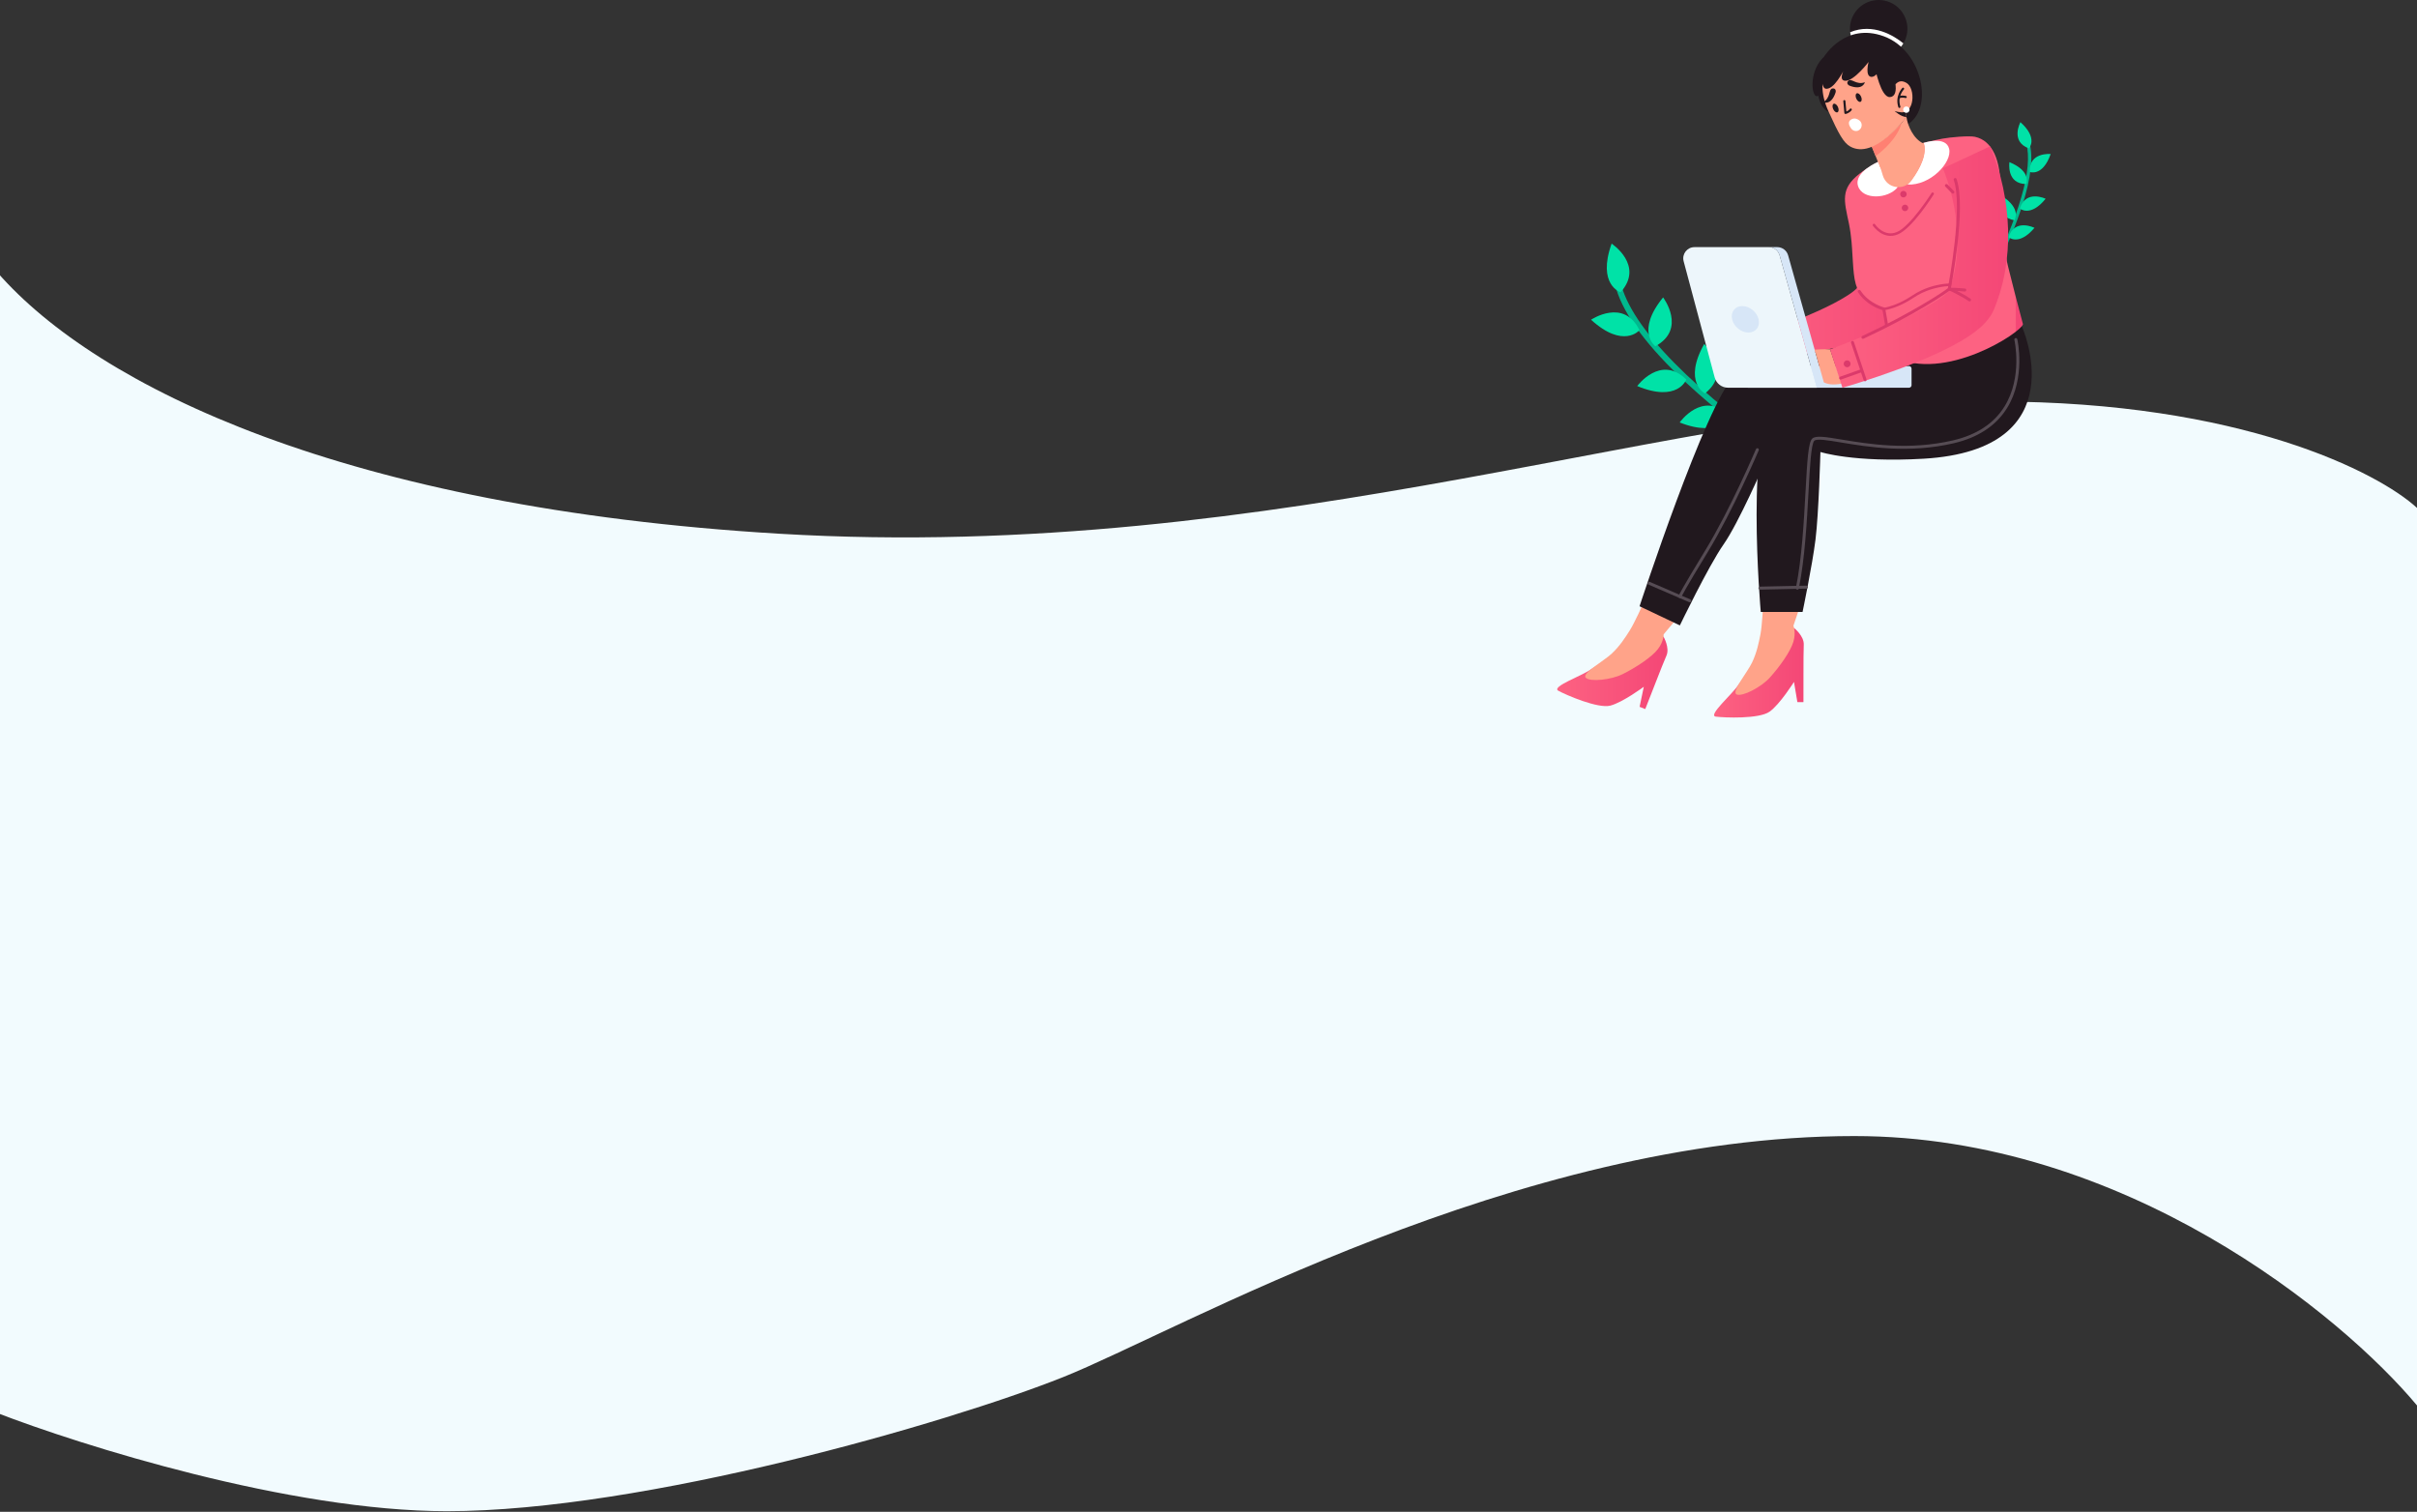 <svg width="1920" height="1201" viewBox="0 0 1920 1201" fill="none" xmlns="http://www.w3.org/2000/svg">
<rect x="0" y="0" width="1920" height="1201" fill="#333333" stroke="none"/>
<path d="M619 424C275 403.5 77.5 307.5 -2 216.5L-3.5 1122C64 1148.17 230.2 1200.5 355 1200.5C511 1200.5 753 1130.5 844.5 1094C936 1057.5 1204.5 902.5 1473 902.5C1687.8 902.5 1860.5 1045.17 1920 1116.5V403.5C1889.5 375.333 1779.9 319 1585.5 319C1342.5 319 1018.15 447.786 619 424Z" fill="#F2FBFE"/>
<g clip-path="url(#clip0)">
<path d="M1403.91 356.495C1370.54 332.102 1343.55 309.243 1323.57 288.466C1297.46 261.304 1283.34 237.598 1281.57 218.003C1281.45 216.698 1282.42 215.551 1283.71 215.445C1285.02 215.322 1286.16 216.292 1286.27 217.58C1289.36 251.85 1333.95 300.671 1415.29 358.911L1403.91 356.495Z" fill="#00B98E"/>
<path d="M1302.33 262.327C1302.33 262.327 1289.59 277.424 1263.9 254.002C1263.9 254.002 1289.96 236.417 1302.33 262.327Z" fill="#00E2A7"/>
<path d="M1314.94 275.079C1314.94 275.079 1299.14 263.209 1321.12 236.276C1321.12 236.276 1340.15 261.304 1314.94 275.079Z" fill="#00E2A7"/>
<path d="M1287.36 232.184C1287.36 232.184 1268.51 226.257 1280.23 193.539C1280.23 193.557 1306.52 210.807 1287.36 232.184Z" fill="#00E2A7"/>
<path d="M1339.55 301.518C1339.55 301.518 1332.66 320.037 1300.57 306.686C1300.57 306.686 1319.14 281.322 1339.55 301.518Z" fill="#00E2A7"/>
<path d="M1354.37 312.577C1354.37 312.577 1336.76 303.617 1353.74 273.297C1353.74 273.297 1376.79 294.639 1354.37 312.577Z" fill="#00E2A7"/>
<path d="M1373.16 329.721C1373.16 329.721 1366.63 348.364 1334.29 335.612C1334.29 335.612 1352.38 309.913 1373.16 329.721Z" fill="#00E2A7"/>
<path d="M1587.55 209.643C1597.44 188.848 1604.6 170.522 1608.89 155.036C1614.49 134.823 1615.12 119.461 1610.8 109.389C1610.52 108.719 1609.74 108.419 1609.07 108.702C1608.4 108.984 1608.1 109.76 1608.38 110.43C1615.95 128.033 1607.04 163.767 1582.61 213.84L1587.55 209.643Z" fill="#00B98E"/>
<path d="M1612.37 136.605C1612.37 136.605 1622.61 140.626 1629 122.353C1629 122.353 1611.56 120.642 1612.37 136.605Z" fill="#00E2A7"/>
<path d="M1609.56 146.2C1609.56 146.2 1614.15 136.199 1596.25 128.809C1596.25 128.809 1593.55 146.111 1609.56 146.2Z" fill="#00E2A7"/>
<path d="M1611.72 117.873C1611.72 117.873 1619.38 109.972 1604.97 97.043C1604.96 97.061 1596.66 112.458 1611.72 117.873Z" fill="#00E2A7"/>
<path d="M1604.52 165.672C1604.52 165.672 1612.79 172.921 1624.99 157.893C1624.99 157.876 1609.16 150.362 1604.52 165.672Z" fill="#00E2A7"/>
<path d="M1600.17 175.002C1600.17 175.002 1606.42 165.954 1590.08 155.583C1590.08 155.583 1584.43 172.162 1600.17 175.002Z" fill="#00E2A7"/>
<path d="M1595.51 188.389C1595.51 188.389 1603.65 195.797 1616.13 180.999C1616.13 180.981 1600.46 173.168 1595.51 188.389Z" fill="#00E2A7"/>
<path d="M1378.63 272.327L1387.46 303.14L1391.16 302.188L1394.78 301.236C1397.18 300.601 1399.57 299.93 1401.97 299.26C1406.75 297.92 1411.52 296.544 1416.27 295.115C1425.78 292.24 1435.24 289.154 1444.7 285.75C1454.18 282.346 1463.63 278.642 1473.18 274.214C1477.96 271.992 1482.75 269.558 1487.67 266.648C1490.14 265.184 1492.63 263.597 1495.21 261.727C1497.79 259.84 1500.45 257.706 1503.31 254.725C1504.74 253.19 1506.22 251.479 1507.71 249.186C1508.08 248.622 1508.45 247.987 1508.82 247.37C1509.19 246.7 1509.54 246.029 1509.9 245.271L1510.28 244.424L1510.48 243.966L1510.87 243.066L1512.44 239.45C1512.95 238.251 1513.44 237.016 1513.94 235.799C1514.94 233.383 1515.86 230.914 1516.78 228.462C1517.26 227.227 1517.66 225.993 1518.12 224.758C1518.56 223.524 1519 222.289 1519.41 221.037L1520.63 217.297C1521.04 216.063 1521.39 214.793 1521.78 213.541C1522.55 211.054 1523.22 208.514 1523.95 205.992C1525.29 200.947 1526.54 195.867 1527.6 190.735C1529.68 180.505 1531.27 170.169 1532.24 159.745C1532.7 154.525 1533.02 149.286 1533.16 143.995C1533.23 141.349 1533.27 138.686 1533.25 135.987C1533.23 134.629 1533.2 133.271 1533.16 131.895L1533.07 129.761L1533 128.65L1532.92 127.292L1491.68 130.661L1491.75 131.825L1491.82 133.342C1491.85 134.382 1491.87 135.44 1491.89 136.516C1491.94 138.668 1491.93 140.855 1491.89 143.06C1491.82 147.469 1491.59 151.914 1491.27 156.377C1490.65 165.301 1489.51 174.208 1487.94 183.027C1487.12 187.437 1486.22 191.828 1485.22 196.185C1484.18 200.542 1483.05 204.863 1481.79 209.149C1481.49 210.225 1481.16 211.283 1480.82 212.359C1480.49 213.417 1480.17 214.493 1479.82 215.551C1479.11 217.668 1478.42 219.784 1477.64 221.883C1477.26 222.924 1476.9 223.982 1476.5 225.023L1475.3 228.145L1475 228.921L1474.94 229.044C1474.41 229.626 1473.48 230.49 1472.38 231.355C1471.08 232.395 1469.52 233.489 1467.86 234.565C1464.51 236.734 1460.72 238.868 1456.8 240.932C1452.86 242.996 1448.75 244.971 1444.56 246.894C1440.38 248.798 1436.11 250.668 1431.78 252.485C1423.13 256.1 1414.32 259.54 1405.41 262.838C1400.96 264.496 1396.48 266.119 1392.01 267.706L1385.28 270.052L1381.93 271.216L1378.63 272.327Z" fill="url(#paint0_linear)"/>
<path d="M1406.5 301.482C1406.61 301.482 1406.73 301.465 1406.84 301.43C1407.47 301.236 1407.83 300.583 1407.63 299.948L1396.88 263.808C1396.69 263.173 1396.03 262.821 1395.4 263.015C1394.76 263.209 1394.41 263.861 1394.6 264.496L1405.36 300.636C1405.51 301.147 1405.99 301.482 1406.5 301.482Z" fill="#B12413"/>
<path d="M1386.38 296.597C1386.5 296.597 1386.63 296.579 1386.73 296.544L1403.25 291.323C1403.87 291.129 1404.23 290.459 1404.03 289.824C1403.84 289.207 1403.17 288.854 1402.53 289.048L1386.01 294.269C1385.39 294.463 1385.04 295.133 1385.23 295.768C1385.41 296.279 1385.88 296.597 1386.38 296.597Z" fill="#B12413"/>
<path d="M1389.19 283.721C1388.89 285.203 1389.84 286.649 1391.32 286.967C1392.8 287.266 1394.25 286.314 1394.57 284.832C1394.87 283.351 1393.92 281.905 1392.43 281.587C1390.95 281.27 1389.49 282.24 1389.19 283.721Z" fill="#B12413"/>
<path d="M1380.89 544.072C1385.34 536.929 1425.14 498.867 1425.14 498.867C1425.14 498.867 1433.26 505.234 1432.86 512.254C1432.47 518.921 1432.72 554.055 1432.61 557.759H1427.79L1425.09 541.727C1425.09 541.727 1414.08 559.294 1405.81 565.291C1397.55 571.305 1369.66 570.176 1362.97 569.294C1356.3 568.377 1376.44 551.216 1380.89 544.072Z" fill="url(#paint1_linear)"/>
<path d="M1429.93 481.476L1424.63 497.138C1424.63 497.138 1426.86 502.271 1424.61 509.838C1422.37 517.404 1413.92 529.433 1405.85 538.34C1398.89 546.03 1383.98 553.685 1379.51 551.674C1375.05 549.664 1388 534.301 1391.82 526.276C1395.61 518.251 1397.16 510.561 1398.47 503.788C1399.79 496.874 1400.64 479.889 1400.64 479.889L1429.93 481.476Z" fill="#FFA389"/>
<path d="M1263.74 531.744C1270.49 526.699 1321.4 505.693 1321.4 505.693C1321.4 505.693 1326.64 514.582 1323.73 520.967C1320.94 527.052 1308.41 559.876 1306.96 563.28L1302.46 561.516L1305.78 545.589C1305.78 545.589 1289.13 557.953 1279.24 560.546C1269.36 563.139 1243.78 551.992 1237.88 548.729C1231.99 545.483 1257.02 536.788 1263.74 531.744Z" fill="url(#paint2_linear)"/>
<path d="M1332.18 491.23L1321.56 503.911C1321.56 503.911 1321.77 509.502 1316.93 515.746C1312.1 521.99 1299.84 530.121 1289.08 535.501C1279.79 540.139 1263.11 541.868 1259.68 538.376C1256.26 534.883 1273.91 525.271 1280.37 519.186C1286.83 513.101 1291.07 506.486 1294.74 500.648C1298.48 494.687 1305.46 479.166 1305.46 479.166L1332.18 491.23Z" fill="#FFA389"/>
<path d="M1377.46 298.925C1385.71 290.829 1516.9 257.688 1560.07 269.717C1565.01 279.224 1505.09 318.344 1489.63 340.638C1432.89 349.898 1401.24 368.965 1401.24 368.965C1401.24 368.965 1381.14 415.405 1369.17 432.461C1357.22 449.516 1334.44 496.821 1334.44 496.821L1302.42 481.617C1302.42 481.617 1355.03 320.99 1377.46 298.925Z" fill="#21181E"/>
<path d="M1342.28 478.478C1342.74 478.478 1343.18 478.213 1343.38 477.754C1343.64 477.155 1343.36 476.449 1342.76 476.185L1310.61 462.286C1310.01 462.022 1309.31 462.304 1309.04 462.903C1308.78 463.503 1309.06 464.209 1309.66 464.473L1341.81 478.372C1341.96 478.442 1342.12 478.478 1342.28 478.478Z" fill="#564C54"/>
<path d="M1334.44 475.091C1334.9 475.091 1335.33 474.826 1335.54 474.386C1335.63 474.174 1338.15 468.689 1356.62 438.493C1376.72 405.581 1396.88 358.17 1397.09 357.712C1397.34 357.112 1397.06 356.406 1396.46 356.16C1395.86 355.895 1395.15 356.177 1394.91 356.795C1394.71 357.271 1374.6 404.522 1354.59 437.276C1335.93 467.807 1333.46 473.239 1333.37 473.451C1333.1 474.05 1333.37 474.756 1333.97 475.021C1334.13 475.056 1334.29 475.091 1334.44 475.091Z" fill="#564C54"/>
<path d="M1606.03 259.064C1606.03 259.064 1650.73 357.236 1527.97 364.414C1472.58 367.642 1446.1 359.07 1446.1 359.07C1446.1 359.07 1444.76 408.032 1442.18 428.686C1439.6 449.34 1431.91 486.168 1431.91 486.168H1398.7C1398.7 486.168 1385.39 335.241 1412.19 318.732C1438.97 302.223 1485.43 289.842 1551.56 283.492C1551.56 283.474 1596.29 263.773 1606.03 259.064Z" fill="#21181E"/>
<path d="M1427.79 468.406C1428.34 468.406 1428.83 468.018 1428.96 467.454C1433.74 443.766 1435.35 414.276 1436.65 390.571C1437.73 370.922 1438.74 352.367 1441.26 350.127C1443.31 348.328 1451.8 349.722 1462.55 351.521C1483.95 355.066 1516.29 360.428 1551.93 352.138C1571.35 347.623 1585.63 338.204 1594.37 324.129C1609.44 299.86 1602.56 269.77 1602.49 269.47C1602.33 268.835 1601.69 268.429 1601.06 268.588C1600.42 268.747 1600.01 269.382 1600.17 270.017C1600.24 270.317 1606.88 299.489 1592.33 322.912C1583.95 336.423 1570.16 345.489 1551.4 349.845C1516.2 358.029 1484.16 352.703 1462.94 349.193C1450.23 347.094 1442.57 345.806 1439.67 348.364C1436.55 351.115 1435.67 364.696 1434.27 390.447C1432.98 414.064 1431.38 443.467 1426.63 466.978C1426.5 467.613 1426.91 468.248 1427.56 468.371C1427.63 468.389 1427.72 468.406 1427.79 468.406Z" fill="#564C54"/>
<path d="M1398.06 468.406H1398.08L1435.01 467.613C1435.67 467.595 1436.2 467.048 1436.18 466.396C1436.16 465.743 1435.63 465.196 1434.96 465.232L1398.03 466.025C1397.38 466.043 1396.85 466.59 1396.86 467.242C1396.9 467.877 1397.43 468.406 1398.06 468.406Z" fill="#564C54"/>
<path d="M1516.46 308.008H1388.51C1387.38 308.008 1386.48 307.109 1386.48 305.98V292.858C1386.48 291.729 1387.38 290.829 1388.51 290.829H1516.46C1517.59 290.829 1518.49 291.729 1518.49 292.858V305.98C1518.49 307.109 1517.57 308.008 1516.46 308.008Z" fill="#D7E6F7"/>
<path d="M1372.7 308.008C1367.74 308.008 1363.38 304.675 1362.11 299.877L1337.43 207.508C1335.93 201.864 1340.18 196.326 1346.02 196.326H1405.13C1409.12 196.326 1412.61 198.972 1413.69 202.817L1443.26 308.026H1372.7V308.008Z" fill="#EDF6FB"/>
<path d="M1413.69 202.817L1443.01 307.144H1449.77L1420.43 202.817C1419.34 198.972 1415.84 196.326 1411.87 196.326H1405.11C1409.1 196.326 1412.59 198.972 1413.69 202.817Z" fill="#D7E6F7"/>
<path d="M1396.99 253.666C1398.33 259.469 1394.71 264.179 1388.9 264.179C1383.1 264.179 1377.31 259.469 1375.96 253.666C1374.62 247.864 1378.24 243.154 1384.05 243.154C1389.86 243.172 1395.65 247.864 1396.99 253.666Z" fill="#D7E6F7"/>
<path d="M1476.92 231.478C1477.01 231.566 1477.06 231.655 1477.13 231.743C1477.94 232.748 1478.81 233.683 1479.74 234.582C1485.25 239.962 1492.38 243.489 1495.16 244.742C1495.93 245.094 1496.37 245.271 1496.37 245.271C1496.39 245.306 1496.39 245.341 1496.41 245.394C1496.52 245.747 1496.62 246.1 1496.74 246.47C1497.19 247.934 1497.68 249.716 1498.07 251.744C1502.43 275.096 1501.83 273.368 1503.77 283.245C1544.97 304.128 1605.61 264.055 1607 257.564C1600.91 234.6 1600.91 234.6 1595.3 212.271C1592.58 201.494 1590.32 184.562 1589.46 167.118C1589.42 166.43 1589.39 165.742 1589.35 165.054C1589.14 159.922 1589.03 154.754 1589.09 149.727C1589.32 127.715 1582.96 111.735 1568.86 108.684C1564.07 107.643 1548.7 109.072 1543.22 110.13C1541.74 110.412 1540.29 110.712 1538.92 110.995C1531.26 112.617 1525.38 114.169 1525.38 114.169L1491.48 128.773C1488.29 130.555 1485.46 132.23 1482.96 133.871C1480.75 135.282 1478.81 136.675 1477.1 138.033C1461.76 150.08 1464.93 159.481 1468.68 177.242C1469.74 182.304 1470.39 187.454 1470.85 192.463C1470.97 194.051 1471.08 195.603 1471.2 197.173C1472.28 212.094 1472.12 225.34 1476.92 231.478Z" fill="url(#paint3_linear)"/>
<path d="M1509.51 154.771C1509.81 156.165 1511.17 157.064 1512.56 156.765C1513.96 156.465 1514.86 155.107 1514.56 153.713C1514.26 152.32 1512.9 151.42 1511.5 151.72C1510.13 152.002 1509.23 153.378 1509.51 154.771Z" fill="#DB3A6B"/>
<path d="M1510.76 165.689C1511.06 167.083 1512.42 167.982 1513.81 167.682C1515.21 167.382 1516.11 166.024 1515.81 164.631C1515.51 163.238 1514.15 162.338 1512.76 162.638C1511.38 162.92 1510.48 164.278 1510.76 165.689Z" fill="#DB3A6B"/>
<path d="M1528.1 113.481C1528.1 113.481 1545.84 107.59 1548.36 118.244C1550.89 128.879 1533.44 147.646 1515.16 146.605C1515.16 146.588 1532.28 128.544 1528.1 113.481Z" fill="white"/>
<path d="M1492.19 128.438C1492.19 128.438 1472.47 136.587 1475.97 147.769C1479.46 158.952 1499.73 158.317 1507.58 148.651C1507.58 148.669 1497.22 144.524 1492.19 128.438Z" fill="white"/>
<path d="M1491.87 126.992L1495.7 139.532C1498.83 149.762 1512.31 151.949 1518.58 143.272C1525.87 133.148 1531.24 121.26 1528.1 113.464L1491.87 126.992Z" fill="#FFA389"/>
<path d="M1496.37 245.271C1496.39 245.306 1496.39 245.341 1496.41 245.394C1496.52 245.747 1496.62 246.1 1496.74 246.47C1503.56 245.289 1511.64 242.131 1520.29 236.381C1537.35 225.023 1556.11 227.263 1556.29 227.298C1556.46 227.333 1556.66 227.28 1556.82 227.227C1557.14 227.104 1557.38 226.786 1557.42 226.416C1557.51 225.869 1557.1 225.375 1556.55 225.287C1555.76 225.181 1536.89 222.924 1519.16 234.706C1510.2 240.685 1501.92 243.772 1495.17 244.742C1495.93 245.094 1496.37 245.271 1496.37 245.271Z" fill="#DB3A6B"/>
<path d="M1507.62 186.202C1518.99 181.475 1535.4 155.53 1536.09 154.436C1536.39 153.96 1536.25 153.343 1535.78 153.043C1535.3 152.743 1534.68 152.884 1534.38 153.36C1534.22 153.625 1517.61 179.852 1506.84 184.332C1496.53 188.618 1489.54 178.318 1489.47 178.212C1489.17 177.753 1488.54 177.612 1488.08 177.93C1487.62 178.23 1487.48 178.865 1487.79 179.323C1487.88 179.447 1495.79 191.123 1507.62 186.202Z" fill="#DB3A6B"/>
<path d="M1500.68 272.521C1501.26 272.398 1501.67 271.851 1501.62 271.251C1500.73 261.692 1497.61 245.341 1497.57 245.183C1497.49 244.724 1497.13 244.354 1496.69 244.248C1496.57 244.213 1484.62 241.214 1477.93 230.826C1477.57 230.279 1476.83 230.12 1476.28 230.473C1475.74 230.826 1475.58 231.566 1475.93 232.113C1482.23 241.884 1492.51 245.5 1495.39 246.347C1496 249.61 1498.49 263.156 1499.27 271.463C1499.32 272.116 1499.9 272.592 1500.56 272.539C1500.59 272.539 1500.65 272.521 1500.68 272.521Z" fill="#DB3A6B"/>
<path d="M1470.55 29.42C1474.2 41.466 1486.95 48.275 1499 44.624C1504.69 42.895 1509.21 39.173 1512.01 34.429C1515.16 29.12 1516.16 22.559 1514.22 16.192C1510.57 4.145 1497.82 -2.663 1485.76 0.988C1474.98 4.251 1468.39 14.763 1469.74 25.575C1469.89 26.845 1470.16 28.132 1470.55 29.42Z" fill="#21181E"/>
<path d="M1470.55 29.42C1474.2 41.466 1486.95 48.275 1499 44.624C1504.69 42.895 1509.21 39.173 1512.01 34.429C1504.44 28.344 1487.92 18.079 1469.74 25.575C1469.89 26.845 1470.16 28.132 1470.55 29.42Z" fill="white"/>
<path d="M1443.77 66.036C1443.77 66.036 1442.29 84.873 1453.32 89.23L1448.06 65.225L1443.77 66.036Z" fill="#21181E"/>
<path d="M1449.08 44.941C1449.08 44.941 1465.62 17.55 1496.44 28.82C1527.8 40.285 1536.73 87.695 1514.22 99.477C1514.22 99.477 1465.48 74.943 1449.08 44.941Z" fill="#21181E"/>
<path d="M1486.74 116.127L1493.5 132.812C1493.5 132.812 1509.53 143.06 1527.76 113.869C1520.31 110.589 1515.35 100.183 1514.45 92.916C1514.45 92.916 1512.84 94.468 1510.57 97.731C1510.13 98.366 1509.49 98.93 1508.89 99.583C1503.61 105.28 1495.3 113.023 1486.74 116.127Z" fill="#FFA389"/>
<path d="M1486.74 116.127L1489.95 124.029C1496.34 119.231 1507.34 109.566 1510.57 97.713C1510.05 98.295 1509.49 98.913 1508.89 99.565C1503.61 105.28 1495.3 113.023 1486.74 116.127Z" fill="#FF8072"/>
<path d="M1469.74 116.374C1488.92 127.204 1513.71 93.974 1514.45 92.969C1514.47 92.951 1514.47 92.951 1514.47 92.951C1514.17 91.522 1513.85 90.129 1513.5 88.771C1510.6 77.148 1506.19 67.147 1500.8 58.169C1496.8 47.957 1486.63 41.361 1475.68 42.207C1464.33 43.071 1457.56 51.308 1453.04 55.312C1446.22 61.344 1445.89 73.832 1452.47 88.418C1460.54 106.303 1464.44 113.376 1469.74 116.374Z" fill="#FFA389"/>
<path d="M1474.63 104.08C1478.84 103.798 1480.43 98.331 1477.11 95.72C1475.44 94.415 1473.28 93.533 1470.9 94.697C1467.16 96.531 1469.01 100.094 1470.57 102.158C1471.5 103.393 1472.97 104.151 1474.52 104.08C1474.55 104.08 1474.59 104.08 1474.63 104.08Z" fill="white"/>
<path d="M1469.26 68.082C1468.66 67.853 1468.13 67.447 1467.78 66.9C1467.32 66.195 1467.11 65.136 1468.41 64.025C1470.78 61.997 1474.86 67.853 1481.42 65.313C1481.42 65.33 1479.85 72.156 1469.26 68.082Z" fill="#21181E"/>
<path d="M1458.12 73.514C1458.31 72.897 1458.35 72.227 1458.16 71.627C1457.89 70.816 1457.22 70.004 1455.53 70.304C1452.45 70.851 1454.41 77.712 1448.27 81.187C1448.29 81.169 1454.55 84.273 1458.12 73.514Z" fill="#21181E"/>
<path d="M1505.01 88.189C1505.18 88.348 1510.2 92.898 1514.45 92.969C1514.45 92.951 1514.47 92.933 1514.47 92.933C1514.17 91.505 1513.85 90.111 1513.5 88.753C1513.36 88.806 1509.54 89.794 1505.01 88.189Z" fill="#21181E"/>
<path d="M1502.55 73.796C1502.55 73.796 1505.45 60.48 1514.43 65.842C1521.83 70.251 1521 90.888 1509.53 89.159L1502.55 73.796Z" fill="#FFA389"/>
<path d="M1512.03 88.171C1512.61 89.441 1514.11 90.023 1515.4 89.441C1516.67 88.859 1517.26 87.36 1516.67 86.072C1516.09 84.802 1514.59 84.22 1513.3 84.802C1512.01 85.385 1511.45 86.901 1512.03 88.171Z" fill="white"/>
<path d="M1509.19 85.684C1509.58 85.508 1509.77 85.067 1509.63 84.661C1507.04 76.76 1512.16 71.274 1512.37 71.045C1512.69 70.71 1512.67 70.181 1512.33 69.863C1512 69.546 1511.47 69.546 1511.15 69.881C1510.9 70.145 1505.11 76.301 1508.02 85.19C1508.17 85.631 1508.64 85.861 1509.08 85.72C1509.14 85.702 1509.15 85.702 1509.19 85.684Z" fill="#21181E"/>
<path d="M1514.2 77.835C1514.43 77.73 1514.61 77.536 1514.66 77.289C1514.79 76.848 1514.5 76.389 1514.06 76.266C1513.64 76.16 1509.93 75.243 1507.9 76.865C1507.55 77.148 1507.48 77.677 1507.78 78.047C1508.06 78.4 1508.59 78.471 1508.96 78.171C1510.13 77.236 1512.74 77.641 1513.64 77.888C1513.83 77.924 1514.03 77.906 1514.2 77.835Z" fill="#21181E"/>
<path d="M1474.59 78.365C1475.44 80.217 1476.96 81.345 1478 80.869C1479.04 80.393 1479.2 78.523 1478.35 76.654C1477.5 74.802 1475.98 73.673 1474.94 74.149C1473.92 74.625 1473.76 76.513 1474.59 78.365Z" fill="#21181E"/>
<path d="M1456.25 86.69C1457.1 88.542 1458.61 89.67 1459.66 89.194C1460.7 88.718 1460.86 86.848 1460.01 84.979C1459.16 83.127 1457.64 81.998 1456.6 82.474C1455.56 82.95 1455.4 84.838 1456.25 86.69Z" fill="#21181E"/>
<path d="M1497.84 47.569C1497.84 47.569 1491.89 61.415 1486.58 61.08C1481.26 60.727 1484.35 49.209 1484.35 49.209C1484.35 49.209 1473.02 64.166 1466.05 64.166C1459.07 64.166 1466.26 52.455 1466.26 52.455C1466.26 52.455 1459.41 67.87 1452.61 70.216C1445.8 72.579 1448.61 61.379 1448.61 61.379C1448.61 61.379 1447.88 75.631 1443.49 76.424C1439.09 77.218 1436.85 58.24 1447.37 46.669C1457.86 35.117 1491.57 21.042 1497.84 47.569Z" fill="#21181E"/>
<path d="M1489.56 54.201C1489.56 54.201 1494.06 77.5 1501.26 77.13C1509.77 76.689 1505.75 58.363 1496.64 45.347L1489.56 54.201Z" fill="#21181E"/>
<path d="M1467.72 90.006C1468.68 89.565 1469.88 88.824 1470.87 87.536C1471.15 87.166 1471.08 86.637 1470.71 86.355C1470.34 86.072 1469.81 86.143 1469.52 86.513C1468.64 87.677 1467.49 88.295 1466.7 88.594L1465.94 80.252C1465.9 79.793 1465.5 79.458 1465.02 79.493C1464.56 79.529 1464.23 79.934 1464.26 80.411L1465.11 89.776C1465.13 90.006 1465.25 90.217 1465.43 90.358C1465.62 90.499 1465.85 90.552 1466.08 90.517C1466.17 90.535 1466.84 90.411 1467.72 90.006Z" fill="#21181E"/>
<path d="M1441.51 277.76L1448.82 303.758C1451.71 305.204 1455.9 306.086 1462.94 304.763L1453.76 277.46C1453.76 277.442 1448.34 277.301 1441.51 277.76Z" fill="#FFA389"/>
<path d="M1543.31 133.765L1543.74 134.735L1544.3 136.111C1544.67 137.063 1545.04 138.033 1545.41 139.039C1546.16 141.032 1546.86 143.078 1547.51 145.141C1548.84 149.286 1549.99 153.537 1550.96 157.805C1552.95 166.36 1554.24 175.055 1554.7 183.697C1554.82 185.867 1554.88 188.019 1554.89 190.171C1554.93 192.322 1554.89 194.474 1554.8 196.608C1554.73 198.742 1554.59 200.877 1554.4 203.011C1554.22 205.127 1553.96 207.244 1553.66 209.343C1553.38 211.442 1553 213.523 1552.6 215.604C1552.17 217.668 1551.72 219.731 1551.19 221.777C1550.66 223.823 1550.07 225.852 1549.42 227.845C1549.1 228.85 1548.77 229.838 1548.41 230.826L1548.29 231.196L1548.24 231.355L1548.31 231.196C1548.41 230.984 1548.47 230.843 1548.56 230.702C1548.7 230.455 1548.77 230.349 1548.82 230.314C1548.87 230.279 1548.73 230.526 1548.41 230.896C1548.11 231.267 1547.66 231.725 1547.13 232.237C1546.05 233.26 1544.62 234.424 1543.05 235.588C1539.89 237.934 1536.15 240.262 1532.26 242.537C1524.44 247.07 1515.92 251.285 1507.27 255.324C1498.58 259.346 1489.68 263.191 1480.72 266.877C1476.23 268.747 1471.71 270.564 1467.19 272.345L1460.4 274.973L1457.01 276.278L1453.69 277.53L1463.57 308.009L1467.33 306.915L1470.99 305.821C1473.43 305.081 1475.84 304.322 1478.26 303.546C1483.1 302.012 1487.92 300.424 1492.74 298.784C1502.36 295.486 1511.93 291.993 1521.48 288.131C1531.04 284.286 1540.56 280.106 1550.18 275.114C1555 272.609 1559.82 269.858 1564.8 266.507C1567.29 264.814 1569.81 262.962 1572.46 260.704C1573.78 259.558 1575.12 258.323 1576.5 256.859C1577.88 255.413 1579.32 253.719 1580.75 251.638C1581.48 250.562 1582.2 249.398 1582.91 248.04C1583.26 247.335 1583.6 246.647 1583.93 245.853L1584.18 245.271L1584.29 244.989L1584.48 244.495C1585.01 243.172 1585.52 241.832 1586.02 240.491C1587 237.81 1587.9 235.094 1588.73 232.36C1589.56 229.626 1590.29 226.857 1590.98 224.088C1591.63 221.319 1592.23 218.532 1592.72 215.728C1594.72 204.528 1595.51 193.204 1595.16 182.022C1594.82 170.839 1593.43 159.781 1591.17 148.933C1590 143.519 1588.61 138.157 1586.99 132.83C1586.17 130.167 1585.29 127.503 1584.32 124.84C1583.83 123.5 1583.33 122.159 1582.78 120.801C1582.52 120.113 1582.24 119.425 1581.94 118.72L1581.48 117.626L1581.23 117.044L1580.88 116.268L1543.31 133.765Z" fill="url(#paint4_linear)"/>
<path d="M1564.55 239.433C1564.92 239.433 1565.31 239.256 1565.54 238.921C1565.91 238.375 1565.77 237.634 1565.24 237.263C1558.55 232.678 1549.47 228.586 1549.09 228.409C1548.49 228.145 1547.78 228.409 1547.51 229.009C1547.25 229.609 1547.51 230.314 1548.11 230.579C1548.2 230.614 1557.38 234.759 1563.9 239.221C1564.09 239.362 1564.32 239.433 1564.55 239.433Z" fill="#DB3A6B"/>
<path d="M1560.77 231.602C1561.37 231.602 1561.9 231.143 1561.95 230.526C1562.02 229.873 1561.55 229.291 1560.9 229.221C1560.63 229.185 1554.19 228.568 1549.23 228.603C1548.57 228.603 1548.04 229.15 1548.04 229.803C1548.04 230.455 1548.59 230.967 1549.24 230.984C1554.08 230.949 1560.6 231.584 1560.67 231.584C1560.68 231.602 1560.74 231.602 1560.77 231.602Z" fill="#DB3A6B"/>
<path d="M1479.83 269.17C1480.01 269.17 1480.17 269.135 1480.33 269.064C1521.53 249.892 1548.19 231.884 1549.39 230.208C1549.47 230.067 1549.54 229.908 1549.58 229.75C1550.09 227.104 1562.13 164.843 1554.26 142.231C1554.05 141.614 1553.36 141.279 1552.74 141.508C1552.12 141.72 1551.79 142.407 1552.02 143.025C1559.39 164.19 1548.29 223.806 1547.32 228.956C1544.64 231.302 1518.65 248.622 1479.34 266.93C1478.74 267.212 1478.49 267.918 1478.76 268.5C1478.95 268.905 1479.37 269.17 1479.83 269.17Z" fill="#DB3A6B"/>
<path d="M1551.31 153.819C1551.61 153.819 1551.91 153.713 1552.14 153.484C1552.62 153.025 1552.62 152.267 1552.16 151.808L1547.02 146.57C1546.56 146.094 1545.8 146.094 1545.34 146.552C1544.87 147.011 1544.87 147.769 1545.33 148.228L1550.46 153.466C1550.69 153.696 1551.01 153.819 1551.31 153.819Z" fill="#DB3A6B"/>
<path d="M1481.56 302.893C1481.69 302.893 1481.81 302.876 1481.93 302.823C1482.55 302.611 1482.89 301.941 1482.68 301.324L1472.68 271.622C1472.47 271.004 1471.8 270.669 1471.18 270.881C1470.57 271.093 1470.23 271.763 1470.44 272.38L1480.43 302.082C1480.59 302.576 1481.05 302.893 1481.56 302.893Z" fill="#DB3A6B"/>
<path d="M1462.22 301.535C1462.34 301.535 1462.48 301.518 1462.62 301.465L1478.97 295.662C1479.59 295.45 1479.9 294.763 1479.69 294.145C1479.48 293.528 1478.79 293.21 1478.17 293.422L1461.83 299.225C1461.21 299.437 1460.89 300.124 1461.1 300.742C1461.28 301.236 1461.74 301.535 1462.22 301.535Z" fill="#DB3A6B"/>
<path d="M1464.62 288.554C1464.37 290.053 1465.38 291.464 1466.86 291.711C1468.36 291.958 1469.77 290.953 1470.02 289.471C1470.27 287.972 1469.26 286.561 1467.78 286.314C1466.28 286.049 1464.86 287.055 1464.62 288.554Z" fill="#DB3A6B"/>
</g>
<defs>
<linearGradient id="paint0_linear" x1="1533.25" y1="215.239" x2="1378.62" y2="215.239" gradientUnits="userSpaceOnUse">
<stop stop-color="#F44776"/>
<stop offset="1" stop-color="#FD6282"/>
</linearGradient>
<linearGradient id="paint1_linear" x1="1432.88" y1="534.431" x2="1361.63" y2="534.431" gradientUnits="userSpaceOnUse">
<stop stop-color="#F44776"/>
<stop offset="1" stop-color="#FD6282"/>
</linearGradient>
<linearGradient id="paint2_linear" x1="1324.62" y1="534.482" x2="1237" y2="534.482" gradientUnits="userSpaceOnUse">
<stop stop-color="#F44776"/>
<stop offset="1" stop-color="#FD6282"/>
</linearGradient>
<linearGradient id="paint3_linear" x1="1601.72" y1="198.775" x2="1600.84" y2="198.775" gradientUnits="userSpaceOnUse">
<stop stop-color="#F44776"/>
<stop offset="1" stop-color="#FD6282"/>
</linearGradient>
<linearGradient id="paint4_linear" x1="1595.2" y1="212.162" x2="1453.65" y2="212.162" gradientUnits="userSpaceOnUse">
<stop stop-color="#F44776"/>
<stop offset="1" stop-color="#FD6282"/>
</linearGradient>
<clipPath id="clip0">
<rect width="392" height="570" fill="white" transform="translate(1237)"/>
</clipPath>
</defs>
</svg>
